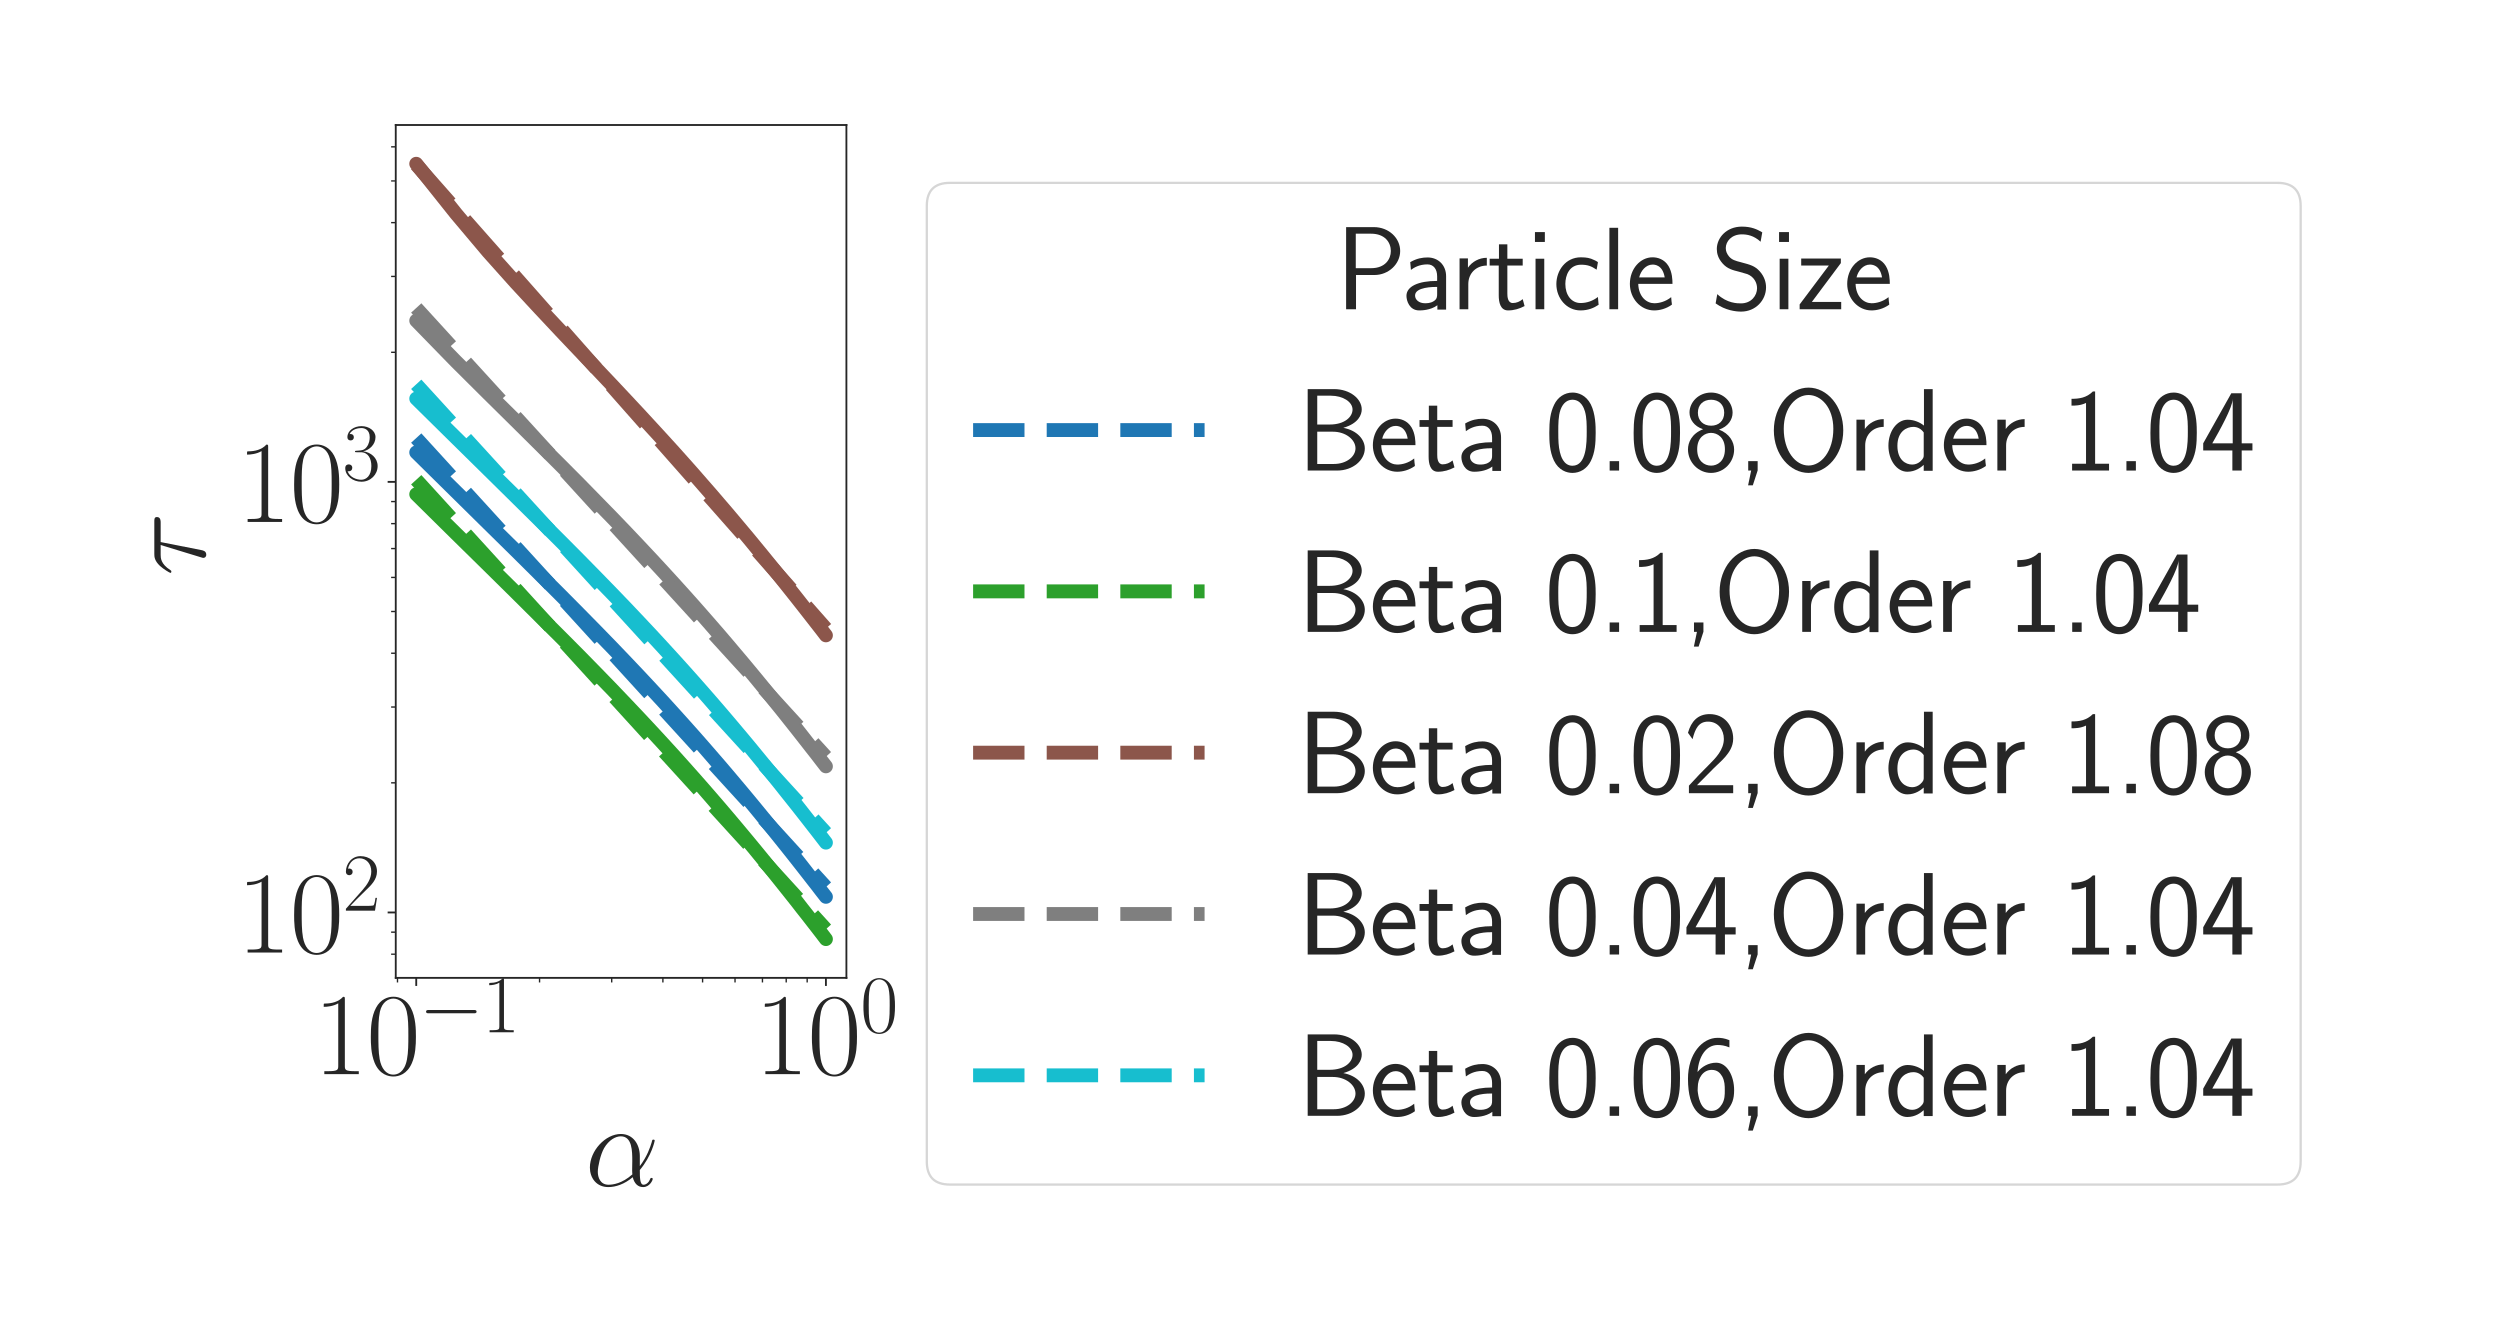 <?xml version="1.0" encoding="utf-8" standalone="no"?>
<!DOCTYPE svg PUBLIC "-//W3C//DTD SVG 1.1//EN"
  "http://www.w3.org/Graphics/SVG/1.1/DTD/svg11.dtd">
<svg xmlns:xlink="http://www.w3.org/1999/xlink" width="1080pt" height="576pt" viewBox="0 0 1080 576" xmlns="http://www.w3.org/2000/svg" version="1.1">
 <defs>
  <style type="text/css">*{stroke-linejoin: round; stroke-linecap: butt}</style>
 </defs>
 <g id="figure_1">
  <g id="patch_1">
   <path d="M 0 576 
L 1080 576 
L 1080 0 
L 0 0 
z
" style="fill: #ffffff"/>
  </g>
  <g id="axes_1">
   <g id="patch_2">
    <path d="M 170.964 422.437 
L 365.645 422.437 
L 365.645 54 
L 170.964 54 
z
" style="fill: #ffffff"/>
   </g>
   <g id="matplotlib.axis_1">
    <g id="xtick_1">
     <g id="line2d_1">
      <defs>
       <path id="m43ff80ae99" d="M 0 0 
L 0 3.5 
" style="stroke: #262626; stroke-width: 0.8"/>
      </defs>
      <g>
       <use xlink:href="#m43ff80ae99" x="179.813" y="422.437" style="fill: #262626; stroke: #262626; stroke-width: 0.8"/>
      </g>
     </g>
     <g id="text_1">
      <!-- $\mathdefault{10^{-1}}$ -->
      <g style="fill: #262626" transform="translate(135.412 464.029) scale(0.5 -0.5)">
       <defs>
        <path id="CMR17-31" d="M 1702 4058 
C 1702 4192 1696 4192 1606 4192 
C 1357 3916 979 3827 621 3827 
C 602 3827 570 3827 563 3808 
C 557 3795 557 3782 557 3648 
C 755 3648 1088 3686 1344 3839 
L 1344 461 
C 1344 236 1331 160 781 160 
L 589 160 
L 589 0 
C 896 0 1216 0 1523 0 
C 1830 0 2150 0 2458 0 
L 2458 160 
L 2266 160 
C 1715 160 1702 230 1702 458 
L 1702 4058 
z
" transform="scale(0.016)"/>
        <path id="CMR17-30" d="M 2688 2025 
C 2688 2416 2682 3080 2413 3591 
C 2176 4039 1798 4198 1466 4198 
C 1158 4198 768 4058 525 3597 
C 269 3118 243 2524 243 2025 
C 243 1661 250 1106 448 619 
C 723 -39 1216 -128 1466 -128 
C 1760 -128 2208 -7 2470 600 
C 2662 1042 2688 1559 2688 2025 
z
M 1466 -26 
C 1056 -26 813 325 723 812 
C 653 1188 653 1738 653 2096 
C 653 2588 653 2997 736 3387 
C 858 3929 1216 4096 1466 4096 
C 1728 4096 2067 3923 2189 3400 
C 2272 3036 2278 2607 2278 2096 
C 2278 1680 2278 1169 2202 792 
C 2067 95 1690 -26 1466 -26 
z
" transform="scale(0.016)"/>
        <path id="CMSY10-0" d="M 4218 1472 
C 4326 1472 4442 1472 4442 1600 
C 4442 1728 4326 1728 4218 1728 
L 755 1728 
C 646 1728 531 1728 531 1600 
C 531 1472 646 1472 755 1472 
L 4218 1472 
z
" transform="scale(0.016)"/>
       </defs>
       <use xlink:href="#CMR17-31" transform="scale(0.996)"/>
       <use xlink:href="#CMR17-30" transform="translate(45.69 0) scale(0.996)"/>
       <use xlink:href="#CMSY10-0" transform="translate(91.381 36.154) scale(0.697)"/>
       <use xlink:href="#CMR17-31" transform="translate(145.622 36.154) scale(0.697)"/>
      </g>
     </g>
    </g>
    <g id="xtick_2">
     <g id="line2d_2">
      <g>
       <use xlink:href="#m43ff80ae99" x="356.796" y="422.437" style="fill: #262626; stroke: #262626; stroke-width: 0.8"/>
      </g>
     </g>
     <g id="text_2">
      <!-- $\mathdefault{10^{0}}$ -->
      <g style="fill: #262626" transform="translate(325.955 464.029) scale(0.5 -0.5)">
       <use xlink:href="#CMR17-31" transform="scale(0.996)"/>
       <use xlink:href="#CMR17-30" transform="translate(45.69 0) scale(0.996)"/>
       <use xlink:href="#CMR17-30" transform="translate(91.381 36.154) scale(0.697)"/>
      </g>
     </g>
    </g>
    <g id="xtick_3">
     <g id="line2d_3">
      <defs>
       <path id="m0d61600c3e" d="M 0 0 
L 0 2 
" style="stroke: #262626; stroke-width: 0.6"/>
      </defs>
      <g>
       <use xlink:href="#m0d61600c3e" x="171.715" y="422.437" style="fill: #262626; stroke: #262626; stroke-width: 0.6"/>
      </g>
     </g>
    </g>
    <g id="xtick_4">
     <g id="line2d_4">
      <g>
       <use xlink:href="#m0d61600c3e" x="233.09" y="422.437" style="fill: #262626; stroke: #262626; stroke-width: 0.6"/>
      </g>
     </g>
    </g>
    <g id="xtick_5">
     <g id="line2d_5">
      <g>
       <use xlink:href="#m0d61600c3e" x="264.255" y="422.437" style="fill: #262626; stroke: #262626; stroke-width: 0.6"/>
      </g>
     </g>
    </g>
    <g id="xtick_6">
     <g id="line2d_6">
      <g>
       <use xlink:href="#m0d61600c3e" x="286.367" y="422.437" style="fill: #262626; stroke: #262626; stroke-width: 0.6"/>
      </g>
     </g>
    </g>
    <g id="xtick_7">
     <g id="line2d_7">
      <g>
       <use xlink:href="#m0d61600c3e" x="303.519" y="422.437" style="fill: #262626; stroke: #262626; stroke-width: 0.6"/>
      </g>
     </g>
    </g>
    <g id="xtick_8">
     <g id="line2d_8">
      <g>
       <use xlink:href="#m0d61600c3e" x="317.532" y="422.437" style="fill: #262626; stroke: #262626; stroke-width: 0.6"/>
      </g>
     </g>
    </g>
    <g id="xtick_9">
     <g id="line2d_9">
      <g>
       <use xlink:href="#m0d61600c3e" x="329.381" y="422.437" style="fill: #262626; stroke: #262626; stroke-width: 0.6"/>
      </g>
     </g>
    </g>
    <g id="xtick_10">
     <g id="line2d_10">
      <g>
       <use xlink:href="#m0d61600c3e" x="339.644" y="422.437" style="fill: #262626; stroke: #262626; stroke-width: 0.6"/>
      </g>
     </g>
    </g>
    <g id="xtick_11">
     <g id="line2d_11">
      <g>
       <use xlink:href="#m0d61600c3e" x="348.697" y="422.437" style="fill: #262626; stroke: #262626; stroke-width: 0.6"/>
      </g>
     </g>
    </g>
    <g id="text_3">
     <!-- $\alpha$ -->
     <g style="fill: #262626" transform="translate(252.793 512.311) scale(0.5 -0.5)">
      <defs>
       <path id="CMMI12-b" d="M 2963 1616 
C 2963 2235 2611 2815 1933 2815 
C 1094 2815 256 1902 256 996 
C 256 441 602 -64 1254 -64 
C 1651 -64 2125 89 2579 472 
C 2669 115 2867 -64 3142 -64 
C 3488 -64 3661 294 3661 377 
C 3661 434 3616 434 3597 434 
C 3546 434 3539 415 3520 364 
C 3462 204 3315 64 3162 64 
C 2963 64 2963 472 2963 862 
C 3616 1641 3770 2446 3770 2452 
C 3770 2510 3718 2510 3699 2510 
C 3642 2510 3635 2491 3610 2376 
C 3526 2095 3360 1597 2963 1073 
L 2963 1616 
z
M 2560 626 
C 1997 121 1491 64 1267 64 
C 813 64 685 466 685 766 
C 685 1040 826 1692 1024 2044 
C 1286 2491 1645 2688 1933 2688 
C 2554 2688 2554 1877 2554 1341 
C 2554 1182 2547 1016 2547 856 
C 2547 728 2554 696 2560 626 
z
" transform="scale(0.016)"/>
      </defs>
      <use xlink:href="#CMMI12-b" transform="scale(0.996)"/>
     </g>
    </g>
   </g>
   <g id="matplotlib.axis_2">
    <g id="ytick_1">
     <g id="line2d_12">
      <defs>
       <path id="m1bd505c7ee" d="M 0 0 
L -3.5 0 
" style="stroke: #262626; stroke-width: 0.8"/>
      </defs>
      <g>
       <use xlink:href="#m1bd505c7ee" x="170.964" y="394.186" style="fill: #262626; stroke: #262626; stroke-width: 0.8"/>
      </g>
     </g>
     <g id="text_4">
      <!-- $\mathdefault{10^{2}}$ -->
      <g style="fill: #262626" transform="translate(102.282 411.482) scale(0.5 -0.5)">
       <defs>
        <path id="CMR17-32" d="M 2669 989 
L 2554 989 
C 2490 536 2438 459 2413 420 
C 2381 369 1920 369 1830 369 
L 602 369 
C 832 619 1280 1072 1824 1597 
C 2214 1967 2669 2402 2669 3035 
C 2669 3790 2067 4224 1395 4224 
C 691 4224 262 3604 262 3030 
C 262 2780 448 2748 525 2748 
C 589 2748 781 2787 781 3010 
C 781 3207 614 3264 525 3264 
C 486 3264 448 3258 422 3245 
C 544 3790 915 4058 1306 4058 
C 1862 4058 2227 3617 2227 3035 
C 2227 2479 1901 2000 1536 1584 
L 262 146 
L 262 0 
L 2515 0 
L 2669 989 
z
" transform="scale(0.016)"/>
       </defs>
       <use xlink:href="#CMR17-31" transform="scale(0.996)"/>
       <use xlink:href="#CMR17-30" transform="translate(45.69 0) scale(0.996)"/>
       <use xlink:href="#CMR17-32" transform="translate(91.381 36.154) scale(0.697)"/>
      </g>
     </g>
    </g>
    <g id="ytick_2">
     <g id="line2d_13">
      <g>
       <use xlink:href="#m1bd505c7ee" x="170.964" y="208.176" style="fill: #262626; stroke: #262626; stroke-width: 0.8"/>
      </g>
     </g>
     <g id="text_5">
      <!-- $\mathdefault{10^{3}}$ -->
      <g style="fill: #262626" transform="translate(102.282 225.472) scale(0.5 -0.5)">
       <defs>
        <path id="CMR17-33" d="M 1414 2157 
C 1984 2157 2234 1662 2234 1090 
C 2234 320 1824 25 1453 25 
C 1114 25 563 194 390 693 
C 422 680 454 680 486 680 
C 640 680 755 782 755 948 
C 755 1133 614 1216 486 1216 
C 378 1216 211 1165 211 926 
C 211 335 787 -128 1466 -128 
C 2176 -128 2720 430 2720 1085 
C 2720 1707 2208 2157 1600 2227 
C 2086 2328 2554 2756 2554 3329 
C 2554 3820 2048 4179 1472 4179 
C 890 4179 378 3829 378 3329 
C 378 3110 544 3072 627 3072 
C 762 3072 877 3155 877 3321 
C 877 3486 762 3569 627 3569 
C 602 3569 570 3569 544 3557 
C 730 3959 1235 4032 1459 4032 
C 1683 4032 2106 3925 2106 3320 
C 2106 3143 2080 2828 1862 2550 
C 1670 2304 1453 2304 1242 2284 
C 1210 2284 1062 2269 1037 2269 
C 992 2263 966 2257 966 2208 
C 966 2163 973 2157 1101 2157 
L 1414 2157 
z
" transform="scale(0.016)"/>
       </defs>
       <use xlink:href="#CMR17-31" transform="scale(0.996)"/>
       <use xlink:href="#CMR17-30" transform="translate(45.69 0) scale(0.996)"/>
       <use xlink:href="#CMR17-33" transform="translate(91.381 36.154) scale(0.697)"/>
      </g>
     </g>
    </g>
    <g id="ytick_3">
     <g id="line2d_14">
      <defs>
       <path id="mda3312e060" d="M 0 0 
L -2 0 
" style="stroke: #262626; stroke-width: 0.6"/>
      </defs>
      <g>
       <use xlink:href="#mda3312e060" x="170.964" y="412.212" style="fill: #262626; stroke: #262626; stroke-width: 0.6"/>
      </g>
     </g>
    </g>
    <g id="ytick_4">
     <g id="line2d_15">
      <g>
       <use xlink:href="#mda3312e060" x="170.964" y="402.697" style="fill: #262626; stroke: #262626; stroke-width: 0.6"/>
      </g>
     </g>
    </g>
    <g id="ytick_5">
     <g id="line2d_16">
      <g>
       <use xlink:href="#mda3312e060" x="170.964" y="338.191" style="fill: #262626; stroke: #262626; stroke-width: 0.6"/>
      </g>
     </g>
    </g>
    <g id="ytick_6">
     <g id="line2d_17">
      <g>
       <use xlink:href="#mda3312e060" x="170.964" y="305.437" style="fill: #262626; stroke: #262626; stroke-width: 0.6"/>
      </g>
     </g>
    </g>
    <g id="ytick_7">
     <g id="line2d_18">
      <g>
       <use xlink:href="#mda3312e060" x="170.964" y="282.197" style="fill: #262626; stroke: #262626; stroke-width: 0.6"/>
      </g>
     </g>
    </g>
    <g id="ytick_8">
     <g id="line2d_19">
      <g>
       <use xlink:href="#mda3312e060" x="170.964" y="264.171" style="fill: #262626; stroke: #262626; stroke-width: 0.6"/>
      </g>
     </g>
    </g>
    <g id="ytick_9">
     <g id="line2d_20">
      <g>
       <use xlink:href="#mda3312e060" x="170.964" y="249.442" style="fill: #262626; stroke: #262626; stroke-width: 0.6"/>
      </g>
     </g>
    </g>
    <g id="ytick_10">
     <g id="line2d_21">
      <g>
       <use xlink:href="#mda3312e060" x="170.964" y="236.99" style="fill: #262626; stroke: #262626; stroke-width: 0.6"/>
      </g>
     </g>
    </g>
    <g id="ytick_11">
     <g id="line2d_22">
      <g>
       <use xlink:href="#mda3312e060" x="170.964" y="226.202" style="fill: #262626; stroke: #262626; stroke-width: 0.6"/>
      </g>
     </g>
    </g>
    <g id="ytick_12">
     <g id="line2d_23">
      <g>
       <use xlink:href="#mda3312e060" x="170.964" y="216.688" style="fill: #262626; stroke: #262626; stroke-width: 0.6"/>
      </g>
     </g>
    </g>
    <g id="ytick_13">
     <g id="line2d_24">
      <g>
       <use xlink:href="#mda3312e060" x="170.964" y="152.182" style="fill: #262626; stroke: #262626; stroke-width: 0.6"/>
      </g>
     </g>
    </g>
    <g id="ytick_14">
     <g id="line2d_25">
      <g>
       <use xlink:href="#mda3312e060" x="170.964" y="119.427" style="fill: #262626; stroke: #262626; stroke-width: 0.6"/>
      </g>
     </g>
    </g>
    <g id="ytick_15">
     <g id="line2d_26">
      <g>
       <use xlink:href="#mda3312e060" x="170.964" y="96.187" style="fill: #262626; stroke: #262626; stroke-width: 0.6"/>
      </g>
     </g>
    </g>
    <g id="ytick_16">
     <g id="line2d_27">
      <g>
       <use xlink:href="#mda3312e060" x="170.964" y="78.161" style="fill: #262626; stroke: #262626; stroke-width: 0.6"/>
      </g>
     </g>
    </g>
    <g id="ytick_17">
     <g id="line2d_28">
      <g>
       <use xlink:href="#mda3312e060" x="170.964" y="63.432" style="fill: #262626; stroke: #262626; stroke-width: 0.6"/>
      </g>
     </g>
    </g>
    <g id="text_6">
     <!-- $\tau$ -->
     <g style="fill: #262626" transform="translate(88.593 248.809) rotate(-90) scale(0.5 -0.5)">
      <defs>
       <path id="CMMI12-1c" d="M 1837 2408 
L 2899 2408 
C 2982 2408 3194 2408 3194 2612 
C 3194 2752 3072 2752 2957 2752 
L 1197 2752 
C 1050 2752 832 2752 538 2440 
C 371 2255 166 1917 166 1879 
C 166 1841 198 1828 237 1828 
C 282 1828 288 1847 320 1885 
C 653 2408 986 2408 1146 2408 
L 1677 2408 
L 1011 223 
C 979 127 979 114 979 95 
C 979 25 1024 -64 1152 -64 
C 1350 -64 1382 108 1402 203 
L 1837 2408 
z
" transform="scale(0.016)"/>
      </defs>
      <use xlink:href="#CMMI12-1c" transform="scale(0.996)"/>
     </g>
    </g>
   </g>
   <g id="line2d_29">
    <path d="M 179.813 195.441 
L 196.964 212.362 
L 210.978 226.185 
L 222.826 237.847 
L 233.09 248.034 
L 242.143 257.06 
L 250.241 265.23 
L 257.567 272.677 
L 264.255 279.56 
L 270.407 285.981 
L 276.104 291.99 
L 281.406 297.67 
L 286.367 303.028 
L 291.027 308.155 
L 295.42 313.032 
L 299.576 317.691 
L 303.519 322.169 
L 307.269 326.487 
L 310.844 330.62 
L 314.261 334.626 
L 317.532 338.505 
L 320.67 342.235 
L 323.685 345.859 
L 326.585 349.373 
L 329.381 352.782 
L 332.078 356.103 
L 334.684 359.333 
L 337.204 362.474 
L 339.644 365.521 
L 342.009 368.492 
L 344.304 371.399 
L 346.532 374.231 
L 348.697 377.004 
L 350.803 379.713 
L 352.853 382.326 
L 354.85 384.934 
L 356.796 387.428 
" clip-path="url(#p171eacc581)" style="fill: none; stroke: #1f77b4; stroke-width: 6; stroke-linecap: round"/>
   </g>
   <g id="line2d_30">
    <path d="M 179.813 189.239 
L 196.964 208.037 
L 210.978 223.396 
L 222.826 236.382 
L 233.09 247.631 
L 242.143 257.554 
L 250.241 266.43 
L 257.567 274.459 
L 264.255 281.789 
L 270.407 288.532 
L 276.104 294.775 
L 281.406 300.587 
L 286.367 306.024 
L 291.027 311.131 
L 295.42 315.946 
L 299.576 320.501 
L 303.519 324.822 
L 307.269 328.933 
L 310.844 332.851 
L 314.261 336.596 
L 317.532 340.182 
L 320.67 343.621 
L 323.685 346.925 
L 326.585 350.104 
L 329.381 353.168 
L 332.078 356.124 
L 334.684 358.98 
L 337.204 361.742 
L 339.644 364.417 
L 342.009 367.009 
L 344.304 369.524 
L 346.532 371.966 
L 348.697 374.339 
L 350.803 376.647 
L 352.853 378.894 
L 354.85 381.082 
L 356.796 383.215 
" clip-path="url(#p171eacc581)" style="fill: none; stroke-dasharray: 22.2,9.6; stroke-dashoffset: 0; stroke: #1f77b4; stroke-width: 6"/>
   </g>
   <g id="line2d_31">
    <path d="M 179.813 213.516 
L 196.964 230.452 
L 210.978 244.227 
L 222.826 255.919 
L 233.09 266.126 
L 242.143 275.126 
L 250.241 283.276 
L 257.567 290.757 
L 264.255 297.642 
L 270.407 304.09 
L 276.104 310.109 
L 281.406 315.788 
L 286.367 321.165 
L 291.027 326.266 
L 295.42 331.169 
L 299.576 335.84 
L 303.519 340.312 
L 307.269 344.627 
L 310.844 348.775 
L 314.261 352.784 
L 317.532 356.657 
L 320.67 360.404 
L 323.685 364.032 
L 326.585 367.549 
L 329.381 370.965 
L 332.078 374.287 
L 334.684 377.538 
L 337.204 380.678 
L 339.644 383.736 
L 342.009 386.704 
L 344.304 389.596 
L 346.532 392.475 
L 348.697 395.202 
L 350.803 397.918 
L 352.853 400.553 
L 354.85 403.134 
L 356.796 405.69 
" clip-path="url(#p171eacc581)" style="fill: none; stroke: #2ca02c; stroke-width: 6; stroke-linecap: round"/>
   </g>
   <g id="line2d_32">
    <path d="M 179.813 207.257 
L 196.964 226.074 
L 210.978 241.449 
L 222.826 254.448 
L 233.09 265.709 
L 242.143 275.641 
L 250.241 284.526 
L 257.567 292.563 
L 264.255 299.9 
L 270.407 306.65 
L 276.104 312.9 
L 281.406 318.718 
L 286.367 324.16 
L 291.027 329.272 
L 295.42 334.092 
L 299.576 338.652 
L 303.519 342.977 
L 307.269 347.091 
L 310.844 351.014 
L 314.261 354.763 
L 317.532 358.352 
L 320.67 361.794 
L 323.685 365.102 
L 326.585 368.284 
L 329.381 371.351 
L 332.078 374.31 
L 334.684 377.169 
L 337.204 379.934 
L 339.644 382.611 
L 342.009 385.206 
L 344.304 387.724 
L 346.532 390.168 
L 348.697 392.544 
L 350.803 394.854 
L 352.853 397.103 
L 354.85 399.293 
L 356.796 401.428 
" clip-path="url(#p171eacc581)" style="fill: none; stroke-dasharray: 22.2,9.6; stroke-dashoffset: 0; stroke: #2ca02c; stroke-width: 6"/>
   </g>
   <g id="line2d_33">
    <path d="M 179.813 70.747 
L 196.964 92.257 
L 210.978 108.89 
L 222.826 122.134 
L 233.09 133.215 
L 242.143 142.876 
L 250.241 151.401 
L 257.567 159.153 
L 264.255 166.219 
L 270.407 172.774 
L 276.104 178.875 
L 281.406 184.627 
L 286.367 190.032 
L 291.027 195.156 
L 295.42 200.073 
L 299.576 204.75 
L 303.519 209.28 
L 307.269 213.565 
L 310.844 217.742 
L 314.261 221.727 
L 317.532 225.606 
L 320.67 229.349 
L 323.685 232.94 
L 326.585 236.477 
L 329.381 239.874 
L 332.078 243.202 
L 334.684 246.41 
L 337.204 249.545 
L 339.644 252.594 
L 342.009 255.569 
L 344.304 258.456 
L 346.532 261.289 
L 348.697 264.049 
L 350.803 266.746 
L 352.853 269.381 
L 354.85 271.928 
L 356.796 274.471 
" clip-path="url(#p171eacc581)" style="fill: none; stroke: #8c564b; stroke-width: 6; stroke-linecap: round"/>
   </g>
   <g id="line2d_34">
    <path d="M 179.813 71.119 
L 196.964 90.542 
L 210.978 106.412 
L 222.826 119.829 
L 233.09 131.452 
L 242.143 141.704 
L 250.241 150.875 
L 257.567 159.171 
L 264.255 166.745 
L 270.407 173.712 
L 276.104 180.163 
L 281.406 186.168 
L 286.367 191.786 
L 291.027 197.063 
L 295.42 202.038 
L 299.576 206.744 
L 303.519 211.209 
L 307.269 215.456 
L 310.844 219.505 
L 314.261 223.374 
L 317.532 227.079 
L 320.67 230.632 
L 323.685 234.046 
L 326.585 237.331 
L 329.381 240.496 
L 332.078 243.551 
L 334.684 246.502 
L 337.204 249.356 
L 339.644 252.119 
L 342.009 254.798 
L 344.304 257.396 
L 346.532 259.919 
L 348.697 262.371 
L 350.803 264.756 
L 352.853 267.078 
L 354.85 269.339 
L 356.796 271.542 
" clip-path="url(#p171eacc581)" style="fill: none; stroke-dasharray: 22.2,9.6; stroke-dashoffset: 0; stroke: #8c564b; stroke-width: 6"/>
   </g>
   <g id="line2d_35">
    <path d="M 179.813 138.52 
L 196.964 156.126 
L 210.978 170.073 
L 222.826 181.774 
L 233.09 191.951 
L 242.143 200.953 
L 250.241 209.097 
L 257.567 216.58 
L 264.255 223.421 
L 270.407 229.824 
L 276.104 235.839 
L 281.406 241.489 
L 286.367 246.855 
L 291.027 251.952 
L 295.42 256.814 
L 299.576 261.463 
L 303.519 265.943 
L 307.269 270.234 
L 310.844 274.355 
L 314.261 278.357 
L 317.532 282.233 
L 320.67 285.947 
L 323.685 289.561 
L 326.585 293.067 
L 329.381 296.468 
L 332.078 299.778 
L 334.684 303.017 
L 337.204 306.121 
L 339.644 309.177 
L 342.009 312.153 
L 344.304 315.043 
L 346.532 317.884 
L 348.697 320.649 
L 350.803 323.348 
L 352.853 325.954 
L 354.85 328.553 
L 356.796 331.058 
" clip-path="url(#p171eacc581)" style="fill: none; stroke: #7f7f7f; stroke-width: 6; stroke-linecap: round"/>
   </g>
   <g id="line2d_36">
    <path d="M 179.813 133.048 
L 196.964 151.835 
L 210.978 167.185 
L 222.826 180.164 
L 233.09 191.406 
L 242.143 201.323 
L 250.241 210.193 
L 257.567 218.218 
L 264.255 225.543 
L 270.407 232.282 
L 276.104 238.522 
L 281.406 244.33 
L 286.367 249.764 
L 291.027 254.868 
L 295.42 259.68 
L 299.576 264.232 
L 303.519 268.551 
L 307.269 272.659 
L 310.844 276.575 
L 314.261 280.318 
L 317.532 283.901 
L 320.67 287.338 
L 323.685 290.64 
L 326.585 293.818 
L 329.381 296.879 
L 332.078 299.834 
L 334.684 302.688 
L 337.204 305.449 
L 339.644 308.122 
L 342.009 310.713 
L 344.304 313.226 
L 346.532 315.666 
L 348.697 318.038 
L 350.803 320.345 
L 352.853 322.59 
L 354.85 324.777 
L 356.796 326.909 
" clip-path="url(#p171eacc581)" style="fill: none; stroke-dasharray: 22.2,9.6; stroke-dashoffset: 0; stroke: #7f7f7f; stroke-width: 6"/>
   </g>
   <g id="line2d_37">
    <path d="M 179.813 172.198 
L 196.964 189.11 
L 210.978 202.912 
L 222.826 214.598 
L 233.09 224.738 
L 242.143 233.774 
L 250.241 241.928 
L 257.567 249.387 
L 264.255 256.261 
L 270.407 262.656 
L 276.104 268.681 
L 281.406 274.33 
L 286.367 279.707 
L 291.027 284.806 
L 295.42 289.671 
L 299.576 294.334 
L 303.519 298.804 
L 307.269 303.102 
L 310.844 307.244 
L 314.261 311.251 
L 317.532 315.118 
L 320.67 318.85 
L 323.685 322.463 
L 326.585 326 
L 329.381 329.402 
L 332.078 332.711 
L 334.684 335.916 
L 337.204 339.05 
L 339.644 342.13 
L 342.009 345.089 
L 344.304 347.975 
L 346.532 350.81 
L 348.697 353.57 
L 350.803 356.28 
L 352.853 358.904 
L 354.85 361.487 
L 356.796 364.023 
" clip-path="url(#p171eacc581)" style="fill: none; stroke: #17becf; stroke-width: 6; stroke-linecap: round"/>
   </g>
   <g id="line2d_38">
    <path d="M 179.813 166.019 
L 196.964 184.797 
L 210.978 200.14 
L 222.826 213.112 
L 233.09 224.349 
L 242.143 234.261 
L 250.241 243.127 
L 257.567 251.148 
L 264.255 258.47 
L 270.407 265.206 
L 276.104 271.442 
L 281.406 277.248 
L 286.367 282.679 
L 291.027 287.781 
L 295.42 292.591 
L 299.576 297.141 
L 303.519 301.458 
L 307.269 305.563 
L 310.844 309.478 
L 314.261 313.219 
L 317.532 316.801 
L 320.67 320.236 
L 323.685 323.536 
L 326.585 326.712 
L 329.381 329.773 
L 332.078 332.726 
L 334.684 335.579 
L 337.204 338.338 
L 339.644 341.01 
L 342.009 343.599 
L 344.304 346.112 
L 346.532 348.551 
L 348.697 350.922 
L 350.803 353.227 
L 352.853 355.471 
L 354.85 357.657 
L 356.796 359.788 
" clip-path="url(#p171eacc581)" style="fill: none; stroke-dasharray: 22.2,9.6; stroke-dashoffset: 0; stroke: #17becf; stroke-width: 6"/>
   </g>
   <g id="patch_3">
    <path d="M 170.964 422.437 
L 170.964 54 
" style="fill: none; stroke: #262626; stroke-width: 0.8; stroke-linejoin: miter; stroke-linecap: square"/>
   </g>
   <g id="patch_4">
    <path d="M 365.645 422.437 
L 365.645 54 
" style="fill: none; stroke: #262626; stroke-width: 0.8; stroke-linejoin: miter; stroke-linecap: square"/>
   </g>
   <g id="patch_5">
    <path d="M 170.964 422.437 
L 365.645 422.437 
" style="fill: none; stroke: #262626; stroke-width: 0.8; stroke-linejoin: miter; stroke-linecap: square"/>
   </g>
   <g id="patch_6">
    <path d="M 170.964 54 
L 365.645 54 
" style="fill: none; stroke: #262626; stroke-width: 0.8; stroke-linejoin: miter; stroke-linecap: square"/>
   </g>
   <g id="legend_1">
    <g id="patch_7">
     <path d="M 410.379 511.727 
L 983.884 511.727 
Q 993.884 511.727 993.884 501.727 
L 993.884 89 
Q 993.884 79 983.884 79 
L 410.379 79 
Q 400.379 79 400.379 89 
L 400.379 501.727 
Q 400.379 511.727 410.379 511.727 
z
" style="fill: #ffffff; opacity: 0.8; stroke: #cccccc; stroke-linejoin: miter"/>
    </g>
    <g id="text_7">
     <!-- Particle Size -->
     <g style="fill: #262626" transform="translate(576.979 133.593) scale(0.5 -0.5)">
      <defs>
       <path id="CMSS17-50" d="M 2106 1856 
C 2874 1856 3501 2453 3501 3158 
C 3501 3850 2899 4453 2067 4453 
L 570 4453 
L 570 0 
L 1107 0 
L 1107 1856 
L 2106 1856 
z
M 1926 4096 
C 2669 4096 2995 3627 2995 3157 
C 2995 2720 2694 2226 1926 2226 
L 1094 2226 
L 1094 4096 
L 1926 4096 
z
" transform="scale(0.016)"/>
       <path id="CMSS17-61" d="M 2406 1791 
C 2406 2392 1978 2808 1402 2808 
C 1120 2808 813 2757 461 2553 
L 499 2135 
C 659 2248 934 2432 1395 2432 
C 1722 2432 1920 2180 1920 1782 
L 1920 1536 
C 896 1536 256 1238 256 726 
C 256 461 416 -64 947 -64 
C 1043 -64 1562 -64 1933 217 
L 1933 -19 
L 2406 -19 
L 2406 1791 
z
M 1920 816 
C 1920 701 1920 548 1728 434 
C 1562 325 1350 325 1261 325 
C 941 325 723 511 723 744 
C 723 1211 1722 1211 1920 1211 
L 1920 816 
z
" transform="scale(0.016)"/>
       <path id="CMSS17-72" d="M 954 1363 
C 954 1965 1395 2368 1958 2368 
L 1958 2789 
C 1549 2789 1165 2585 934 2253 
L 934 2758 
L 480 2758 
L 480 0 
L 954 0 
L 954 1363 
z
" transform="scale(0.016)"/>
       <path id="CMSS17-74" d="M 1069 2368 
L 1901 2368 
L 1901 2737 
L 1069 2737 
L 1069 3520 
L 614 3520 
L 614 2737 
L 109 2737 
L 109 2368 
L 602 2368 
L 602 749 
C 602 384 685 -64 1107 -64 
C 1427 -64 1722 25 2003 172 
L 1901 548 
C 1747 414 1562 337 1363 337 
C 1082 337 1069 696 1069 856 
L 1069 2368 
z
" transform="scale(0.016)"/>
       <path id="CMSS17-69" d="M 979 4183 
L 442 4183 
L 442 3648 
L 979 3648 
L 979 4183 
z
M 947 2739 
L 474 2739 
L 474 0 
L 947 0 
L 947 2739 
z
" transform="scale(0.016)"/>
       <path id="CMSS17-63" d="M 2464 2541 
C 2464 2585 2170 2714 2093 2739 
C 1882 2816 1613 2816 1542 2816 
C 710 2816 211 2093 211 1363 
C 211 595 768 -64 1517 -64 
C 1946 -64 2253 76 2502 242 
L 2464 664 
C 2189 453 1869 337 1523 337 
C 1024 337 698 774 698 1369 
C 698 1831 909 2414 1549 2414 
C 1901 2414 2099 2343 2394 2145 
L 2464 2541 
z
" transform="scale(0.016)"/>
       <path id="CMSS17-6c" d="M 947 4416 
L 474 4416 
L 474 0 
L 947 0 
L 947 4416 
z
" transform="scale(0.016)"/>
       <path id="CMSS17-65" d="M 2502 1377 
C 2502 1590 2490 2003 2285 2345 
C 2061 2713 1696 2816 1421 2816 
C 755 2816 192 2188 192 1375 
C 192 582 774 -64 1510 -64 
C 1798 -64 2150 19 2470 248 
C 2470 274 2458 414 2451 420 
C 2451 433 2432 630 2432 656 
C 2125 407 1773 325 1517 325 
C 1107 325 666 667 646 1377 
L 2502 1377 
z
M 698 1728 
C 781 2084 1062 2421 1421 2421 
C 1517 2421 1965 2421 2080 1728 
L 698 1728 
z
" transform="scale(0.016)"/>
       <path id="CMSS17-53" d="M 2797 4169 
C 2515 4334 2208 4480 1690 4480 
C 864 4480 333 3879 333 3266 
C 333 3025 403 2753 653 2475 
C 902 2196 1184 2121 1542 2033 
C 1690 1994 1939 1924 1984 1906 
C 2342 1767 2515 1444 2515 1140 
C 2515 742 2202 318 1645 318 
C 1453 318 890 318 358 819 
L 269 318 
C 794 -64 1363 -128 1651 -128 
C 2438 -128 3002 488 3002 1186 
C 3002 1440 2925 1763 2656 2061 
C 2394 2347 2163 2410 1638 2549 
C 1338 2626 1146 2677 986 2873 
C 877 3013 819 3146 819 3317 
C 819 3673 1126 4060 1690 4060 
C 1971 4060 2336 4002 2707 3660 
L 2797 4169 
z
" transform="scale(0.016)"/>
       <path id="CMSS17-7a" d="M 2400 2502 
L 2400 2750 
L 250 2750 
L 250 2368 
L 1069 2368 
C 1146 2368 1222 2368 1299 2368 
L 1747 2368 
L 166 261 
L 166 0 
L 2419 0 
L 2419 395 
L 1549 395 
C 1472 395 1395 395 1318 395 
L 826 395 
L 2400 2502 
z
" transform="scale(0.016)"/>
      </defs>
      <use xlink:href="#CMSS17-50" transform="scale(0.996)"/>
      <use xlink:href="#CMSS17-61" transform="translate(57.133 0) scale(0.996)"/>
      <use xlink:href="#CMSS17-72" transform="translate(99.453 0) scale(0.996)"/>
      <use xlink:href="#CMSS17-74" transform="translate(131.362 0) scale(0.996)"/>
      <use xlink:href="#CMSS17-69" transform="translate(165.194 0) scale(0.996)"/>
      <use xlink:href="#CMSS17-63" transform="translate(187.375 0) scale(0.996)"/>
      <use xlink:href="#CMSS17-6c" transform="translate(229.013 0) scale(0.996)"/>
      <use xlink:href="#CMSS17-65" transform="translate(251.194 0) scale(0.996)"/>
      <use xlink:href="#CMSS17-53" transform="translate(324.062 0) scale(0.996)"/>
      <use xlink:href="#CMSS17-69" transform="translate(376.111 0) scale(0.996)"/>
      <use xlink:href="#CMSS17-7a" transform="translate(398.291 0) scale(0.996)"/>
      <use xlink:href="#CMSS17-65" transform="translate(438.969 0) scale(0.996)"/>
     </g>
    </g>
    <g id="line2d_39">
     <path d="M 420.379 185.782 
L 470.379 185.782 
L 520.379 185.782 
" style="fill: none; stroke-dasharray: 22.2,9.6; stroke-dashoffset: 0; stroke: #1f77b4; stroke-width: 6"/>
    </g>
    <g id="text_8">
     <!-- Beta 0.08,Order 1.04 -->
     <g style="fill: #262626" transform="translate(560.379 203.282) scale(0.5 -0.5)">
      <defs>
       <path id="CMSS17-42" d="M 570 4416 
L 570 0 
L 2163 0 
C 3034 0 3667 574 3667 1200 
C 3667 1685 3251 2176 2502 2317 
C 3334 2558 3501 3040 3501 3313 
C 3501 3883 2874 4416 1997 4416 
L 570 4416 
z
M 1088 2496 
L 1088 4059 
L 1824 4059 
C 2483 4059 3002 3724 3002 3306 
C 3002 2926 2592 2496 1766 2496 
L 1088 2496 
z
M 1088 357 
L 1088 2107 
L 1939 2107 
C 2630 2107 3162 1679 3162 1206 
C 3162 772 2694 357 1984 357 
L 1088 357 
z
" transform="scale(0.016)"/>
       <path id="CMSS17-30" d="M 2758 2044 
C 2758 2405 2752 3077 2490 3596 
C 2227 4096 1805 4229 1504 4229 
C 1069 4229 698 3975 506 3570 
C 301 3146 243 2709 243 2044 
C 243 1589 262 1031 493 543 
C 755 5 1197 -128 1498 -128 
C 1894 -128 2278 81 2496 518 
C 2720 974 2758 1474 2758 2044 
z
M 1498 261 
C 1011 261 864 811 819 995 
C 742 1310 730 1614 730 2114 
C 730 2506 730 2948 851 3297 
C 998 3701 1254 3840 1498 3840 
C 1971 3840 2125 3372 2176 3208 
C 2272 2873 2272 2481 2272 2114 
C 2272 1526 2272 261 1498 261 
z
" transform="scale(0.016)"/>
       <path id="CMSS17-2e" d="M 1088 510 
L 576 510 
L 576 0 
L 1088 0 
L 1088 510 
z
" transform="scale(0.016)"/>
       <path id="CMSS17-38" d="M 1933 2222 
C 2419 2380 2669 2760 2669 3134 
C 2669 3722 2157 4229 1504 4229 
C 826 4229 333 3708 333 3144 
C 333 2780 576 2403 1069 2241 
C 442 1997 250 1512 250 1149 
C 250 446 819 -128 1498 -128 
C 2202 -128 2752 455 2752 1138 
C 2752 1557 2502 2000 1933 2222 
z
M 1504 2432 
C 1075 2432 787 2712 787 3136 
C 787 3566 1075 3840 1504 3840 
C 1901 3840 2214 3591 2214 3136 
C 2214 2687 1907 2432 1504 2432 
z
M 1504 267 
C 1139 267 749 517 749 1156 
C 749 1813 1184 2043 1498 2043 
C 1843 2043 2253 1800 2253 1156 
C 2253 491 1830 267 1504 267 
z
" transform="scale(0.016)"/>
       <path id="CMSS17-2c" d="M 1088 6 
L 1088 510 
L 576 510 
L 576 0 
L 736 0 
L 570 -800 
L 826 -800 
L 1088 6 
z
" transform="scale(0.016)"/>
       <path id="CMSS17-4f" d="M 4096 2178 
C 4096 3503 3219 4497 2214 4497 
C 1210 4497 333 3497 333 2178 
C 333 847 1222 -128 2214 -128 
C 3206 -128 4096 847 4096 2178 
z
M 2214 273 
C 1510 273 870 1057 870 2261 
C 870 3433 1549 4096 2214 4096 
C 2880 4096 3558 3433 3558 2261 
C 3558 1051 2912 273 2214 273 
z
" transform="scale(0.016)"/>
       <path id="CMSS17-64" d="M 2611 4416 
L 2138 4416 
L 2138 2438 
C 1939 2603 1613 2756 1254 2756 
C 672 2756 211 2131 211 1347 
C 211 562 666 -64 1235 -64 
C 1677 -64 1971 172 2125 306 
L 2125 -13 
L 2611 -13 
L 2611 4416 
z
M 2125 836 
C 2125 747 2125 653 1926 482 
C 1798 375 1645 325 1498 325 
C 1152 325 698 576 698 1340 
C 698 2134 1210 2368 1562 2368 
C 1798 2368 1990 2254 2125 2065 
L 2125 836 
z
" transform="scale(0.016)"/>
       <path id="CMSS17-31" d="M 1818 4288 
L 1696 4288 
C 1350 3940 947 3890 538 3890 
L 538 3520 
C 723 3520 1024 3520 1325 3667 
L 1325 369 
L 570 369 
L 570 0 
L 2573 0 
L 2573 369 
L 1818 369 
L 1818 4288 
z
" transform="scale(0.016)"/>
       <path id="CMSS17-34" d="M 2253 1088 
L 2835 1088 
L 2835 1477 
L 2253 1477 
L 2253 4192 
L 1690 4192 
L 166 1477 
L 166 1088 
L 1747 1088 
L 1747 0 
L 2253 0 
L 2253 1088 
z
M 659 1477 
C 1030 2127 1766 3439 1766 3885 
L 1766 1477 
L 659 1477 
z
" transform="scale(0.016)"/>
      </defs>
      <use xlink:href="#CMSS17-42" transform="scale(0.996)"/>
      <use xlink:href="#CMSS17-65" transform="translate(62.338 0) scale(0.996)"/>
      <use xlink:href="#CMSS17-74" transform="translate(103.977 0) scale(0.996)"/>
      <use xlink:href="#CMSS17-61" transform="translate(137.808 0) scale(0.996)"/>
      <use xlink:href="#CMSS17-30" transform="translate(213.959 0) scale(0.996)"/>
      <use xlink:href="#CMSS17-2e" transform="translate(260.803 0) scale(0.996)"/>
      <use xlink:href="#CMSS17-30" transform="translate(286.827 0) scale(0.996)"/>
      <use xlink:href="#CMSS17-38" transform="translate(333.671 0) scale(0.996)"/>
      <use xlink:href="#CMSS17-2c" transform="translate(380.515 0) scale(0.996)"/>
      <use xlink:href="#CMSS17-4f" transform="translate(406.539 0) scale(0.996)"/>
      <use xlink:href="#CMSS17-72" transform="translate(475.563 0) scale(0.996)"/>
      <use xlink:href="#CMSS17-64" transform="translate(507.473 0) scale(0.996)"/>
      <use xlink:href="#CMSS17-65" transform="translate(555.678 0) scale(0.996)"/>
      <use xlink:href="#CMSS17-72" transform="translate(597.317 0) scale(0.996)"/>
      <use xlink:href="#CMSS17-31" transform="translate(660.455 0) scale(0.996)"/>
      <use xlink:href="#CMSS17-2e" transform="translate(707.299 0) scale(0.996)"/>
      <use xlink:href="#CMSS17-30" transform="translate(733.323 0) scale(0.996)"/>
      <use xlink:href="#CMSS17-34" transform="translate(780.167 0) scale(0.996)"/>
     </g>
    </g>
    <g id="line2d_40">
     <path d="M 420.379 255.471 
L 470.379 255.471 
L 520.379 255.471 
" style="fill: none; stroke-dasharray: 22.2,9.6; stroke-dashoffset: 0; stroke: #2ca02c; stroke-width: 6"/>
    </g>
    <g id="text_9">
     <!-- Beta 0.1,Order 1.04 -->
     <g style="fill: #262626" transform="translate(560.379 272.971) scale(0.5 -0.5)">
      <use xlink:href="#CMSS17-42" transform="scale(0.996)"/>
      <use xlink:href="#CMSS17-65" transform="translate(62.338 0) scale(0.996)"/>
      <use xlink:href="#CMSS17-74" transform="translate(103.977 0) scale(0.996)"/>
      <use xlink:href="#CMSS17-61" transform="translate(137.808 0) scale(0.996)"/>
      <use xlink:href="#CMSS17-30" transform="translate(213.959 0) scale(0.996)"/>
      <use xlink:href="#CMSS17-2e" transform="translate(260.803 0) scale(0.996)"/>
      <use xlink:href="#CMSS17-31" transform="translate(286.827 0) scale(0.996)"/>
      <use xlink:href="#CMSS17-2c" transform="translate(333.671 0) scale(0.996)"/>
      <use xlink:href="#CMSS17-4f" transform="translate(359.695 0) scale(0.996)"/>
      <use xlink:href="#CMSS17-72" transform="translate(428.719 0) scale(0.996)"/>
      <use xlink:href="#CMSS17-64" transform="translate(460.629 0) scale(0.996)"/>
      <use xlink:href="#CMSS17-65" transform="translate(508.834 0) scale(0.996)"/>
      <use xlink:href="#CMSS17-72" transform="translate(550.473 0) scale(0.996)"/>
      <use xlink:href="#CMSS17-31" transform="translate(613.612 0) scale(0.996)"/>
      <use xlink:href="#CMSS17-2e" transform="translate(660.455 0) scale(0.996)"/>
      <use xlink:href="#CMSS17-30" transform="translate(686.48 0) scale(0.996)"/>
      <use xlink:href="#CMSS17-34" transform="translate(733.323 0) scale(0.996)"/>
     </g>
    </g>
    <g id="line2d_41">
     <path d="M 420.379 325.16 
L 470.379 325.16 
L 520.379 325.16 
" style="fill: none; stroke-dasharray: 22.2,9.6; stroke-dashoffset: 0; stroke: #8c564b; stroke-width: 6"/>
    </g>
    <g id="text_10">
     <!-- Beta 0.02,Order 1.08 -->
     <g style="fill: #262626" transform="translate(560.379 342.66) scale(0.5 -0.5)">
      <defs>
       <path id="CMSS17-32" d="M 1651 1357 
C 1830 1541 2099 1764 2285 1987 
C 2464 2204 2701 2511 2701 2957 
C 2701 3657 2227 4288 1421 4288 
C 787 4288 422 3893 250 3274 
L 499 2929 
C 640 3510 838 3880 1338 3880 
C 1888 3880 2195 3433 2195 2942 
C 2195 2355 1747 1901 1408 1563 
C 1030 1187 659 804 301 408 
L 301 0 
L 2701 0 
L 2701 433 
L 1613 433 
C 1536 433 1459 433 1382 433 
L 742 433 
L 742 439 
L 1651 1357 
z
" transform="scale(0.016)"/>
      </defs>
      <use xlink:href="#CMSS17-42" transform="scale(0.996)"/>
      <use xlink:href="#CMSS17-65" transform="translate(62.338 0) scale(0.996)"/>
      <use xlink:href="#CMSS17-74" transform="translate(103.977 0) scale(0.996)"/>
      <use xlink:href="#CMSS17-61" transform="translate(137.808 0) scale(0.996)"/>
      <use xlink:href="#CMSS17-30" transform="translate(213.959 0) scale(0.996)"/>
      <use xlink:href="#CMSS17-2e" transform="translate(260.803 0) scale(0.996)"/>
      <use xlink:href="#CMSS17-30" transform="translate(286.827 0) scale(0.996)"/>
      <use xlink:href="#CMSS17-32" transform="translate(333.671 0) scale(0.996)"/>
      <use xlink:href="#CMSS17-2c" transform="translate(380.515 0) scale(0.996)"/>
      <use xlink:href="#CMSS17-4f" transform="translate(406.539 0) scale(0.996)"/>
      <use xlink:href="#CMSS17-72" transform="translate(475.563 0) scale(0.996)"/>
      <use xlink:href="#CMSS17-64" transform="translate(507.473 0) scale(0.996)"/>
      <use xlink:href="#CMSS17-65" transform="translate(555.678 0) scale(0.996)"/>
      <use xlink:href="#CMSS17-72" transform="translate(597.317 0) scale(0.996)"/>
      <use xlink:href="#CMSS17-31" transform="translate(660.455 0) scale(0.996)"/>
      <use xlink:href="#CMSS17-2e" transform="translate(707.299 0) scale(0.996)"/>
      <use xlink:href="#CMSS17-30" transform="translate(733.323 0) scale(0.996)"/>
      <use xlink:href="#CMSS17-38" transform="translate(780.167 0) scale(0.996)"/>
     </g>
    </g>
    <g id="line2d_42">
     <path d="M 420.379 394.849 
L 470.379 394.849 
L 520.379 394.849 
" style="fill: none; stroke-dasharray: 22.2,9.6; stroke-dashoffset: 0; stroke: #7f7f7f; stroke-width: 6"/>
    </g>
    <g id="text_11">
     <!-- Beta 0.04,Order 1.04 -->
     <g style="fill: #262626" transform="translate(560.379 412.349) scale(0.5 -0.5)">
      <use xlink:href="#CMSS17-42" transform="scale(0.996)"/>
      <use xlink:href="#CMSS17-65" transform="translate(62.338 0) scale(0.996)"/>
      <use xlink:href="#CMSS17-74" transform="translate(103.977 0) scale(0.996)"/>
      <use xlink:href="#CMSS17-61" transform="translate(137.808 0) scale(0.996)"/>
      <use xlink:href="#CMSS17-30" transform="translate(213.959 0) scale(0.996)"/>
      <use xlink:href="#CMSS17-2e" transform="translate(260.803 0) scale(0.996)"/>
      <use xlink:href="#CMSS17-30" transform="translate(286.827 0) scale(0.996)"/>
      <use xlink:href="#CMSS17-34" transform="translate(333.671 0) scale(0.996)"/>
      <use xlink:href="#CMSS17-2c" transform="translate(380.515 0) scale(0.996)"/>
      <use xlink:href="#CMSS17-4f" transform="translate(406.539 0) scale(0.996)"/>
      <use xlink:href="#CMSS17-72" transform="translate(475.563 0) scale(0.996)"/>
      <use xlink:href="#CMSS17-64" transform="translate(507.473 0) scale(0.996)"/>
      <use xlink:href="#CMSS17-65" transform="translate(555.678 0) scale(0.996)"/>
      <use xlink:href="#CMSS17-72" transform="translate(597.317 0) scale(0.996)"/>
      <use xlink:href="#CMSS17-31" transform="translate(660.455 0) scale(0.996)"/>
      <use xlink:href="#CMSS17-2e" transform="translate(707.299 0) scale(0.996)"/>
      <use xlink:href="#CMSS17-30" transform="translate(733.323 0) scale(0.996)"/>
      <use xlink:href="#CMSS17-34" transform="translate(780.167 0) scale(0.996)"/>
     </g>
    </g>
    <g id="line2d_43">
     <path d="M 420.379 464.538 
L 470.379 464.538 
L 520.379 464.538 
" style="fill: none; stroke-dasharray: 22.2,9.6; stroke-dashoffset: 0; stroke: #17becf; stroke-width: 6"/>
    </g>
    <g id="text_12">
     <!-- Beta 0.06,Order 1.04 -->
     <g style="fill: #262626" transform="translate(560.379 482.038) scale(0.5 -0.5)">
      <defs>
       <path id="CMSS17-36" d="M 2496 4101 
C 2227 4210 2035 4229 1856 4229 
C 1024 4229 250 3368 250 2006 
C 250 265 986 -128 1510 -128 
C 1798 -128 2086 -39 2362 280 
C 2643 617 2752 898 2752 1389 
C 2752 2179 2362 2880 1779 2880 
C 1357 2880 992 2657 768 2376 
C 832 3258 1254 3840 1862 3840 
C 2029 3840 2246 3816 2496 3710 
L 2496 4101 
z
M 774 1369 
C 774 1420 774 1452 781 1548 
C 781 2045 1069 2491 1536 2491 
C 1837 2491 1990 2332 2106 2135 
C 2240 1886 2246 1650 2246 1388 
C 2246 1140 2246 891 2099 637 
C 1978 439 1818 267 1510 267 
C 902 267 800 1114 774 1369 
z
" transform="scale(0.016)"/>
      </defs>
      <use xlink:href="#CMSS17-42" transform="scale(0.996)"/>
      <use xlink:href="#CMSS17-65" transform="translate(62.338 0) scale(0.996)"/>
      <use xlink:href="#CMSS17-74" transform="translate(103.977 0) scale(0.996)"/>
      <use xlink:href="#CMSS17-61" transform="translate(137.808 0) scale(0.996)"/>
      <use xlink:href="#CMSS17-30" transform="translate(213.959 0) scale(0.996)"/>
      <use xlink:href="#CMSS17-2e" transform="translate(260.803 0) scale(0.996)"/>
      <use xlink:href="#CMSS17-30" transform="translate(286.827 0) scale(0.996)"/>
      <use xlink:href="#CMSS17-36" transform="translate(333.671 0) scale(0.996)"/>
      <use xlink:href="#CMSS17-2c" transform="translate(380.515 0) scale(0.996)"/>
      <use xlink:href="#CMSS17-4f" transform="translate(406.539 0) scale(0.996)"/>
      <use xlink:href="#CMSS17-72" transform="translate(475.563 0) scale(0.996)"/>
      <use xlink:href="#CMSS17-64" transform="translate(507.473 0) scale(0.996)"/>
      <use xlink:href="#CMSS17-65" transform="translate(555.678 0) scale(0.996)"/>
      <use xlink:href="#CMSS17-72" transform="translate(597.317 0) scale(0.996)"/>
      <use xlink:href="#CMSS17-31" transform="translate(660.455 0) scale(0.996)"/>
      <use xlink:href="#CMSS17-2e" transform="translate(707.299 0) scale(0.996)"/>
      <use xlink:href="#CMSS17-30" transform="translate(733.323 0) scale(0.996)"/>
      <use xlink:href="#CMSS17-34" transform="translate(780.167 0) scale(0.996)"/>
     </g>
    </g>
   </g>
  </g>
 </g>
 <defs>
  <clipPath id="p171eacc581">
   <rect x="170.964" y="54" width="194.681" height="368.437"/>
  </clipPath>
 </defs>
</svg>
